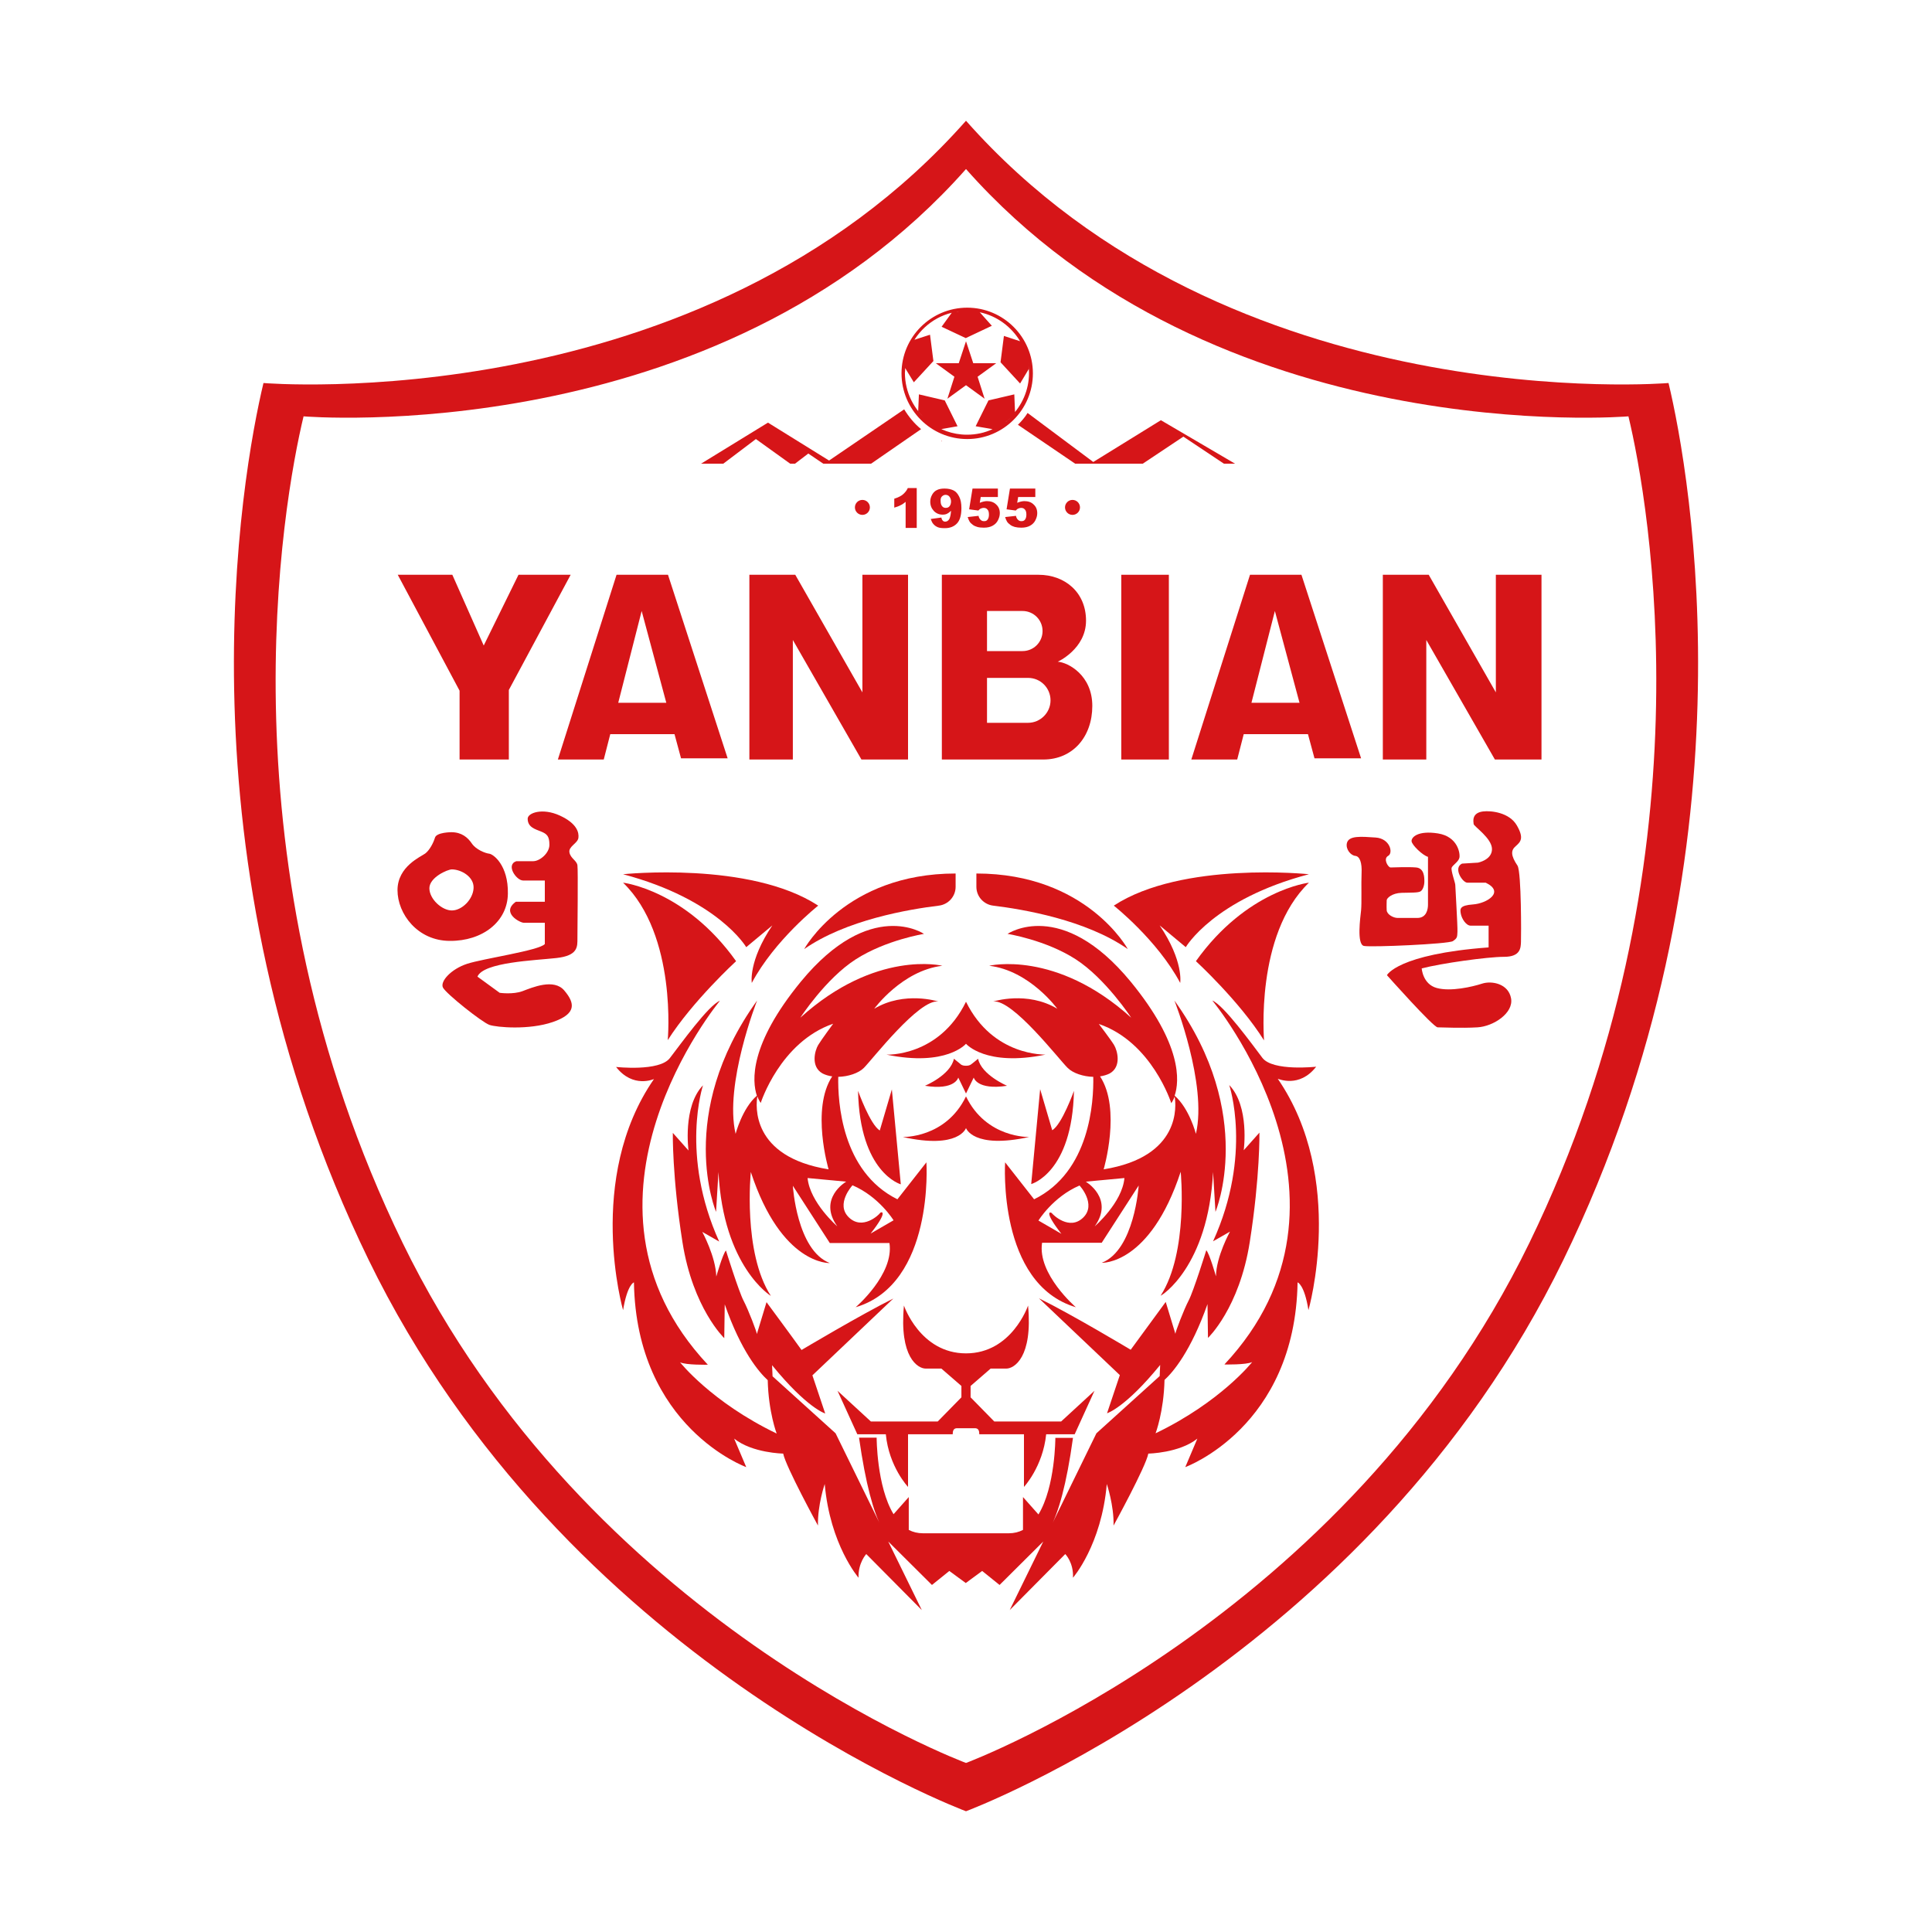 <svg version="1.1" xmlns="http://www.w3.org/2000/svg" xmlns:xlink="http://www.w3.org/1999/xlink" x="0px" y="0px"
	 viewBox="0 0 800 800" style="enable-background:new 0 0 800 800;" xml:space="preserve">
<style type="text/css">
	.st0{fill:#D61518;}
</style>
<g>
	<path class="st0" d="M690.9,158.6c0,0-181.3,15.3-290.9-108.6C290.4,173.9,109.1,158.6,109.1,158.6c-9,37.5-37.5,196.5,43.5,363
		S400,750,400,750s166.4-61.9,247.4-228.4S699.9,196.1,690.9,158.6z M633.3,514.6C556.9,671.6,400,730,400,730
		s-156.9-58.4-233.3-215.4s-49.5-306.9-41-342.2c0,0,170.9,14.4,274.3-102.4c103.3,116.8,274.3,102.4,274.3,102.4
		C682.8,207.8,709.6,357.7,633.3,514.6z"/>
	<path class="st0" d="M304.8,398c-21-29.5-46.8-32.5-46.8-32.5c22.5,21.8,18.5,65.2,18.5,65.2C286.8,414.5,304.8,398,304.8,398z"/>
	<path class="st0" d="M355.3,451.7c0.7,34,17.7,38.7,17.7,38.7l-3.7-39.3l-5,17C360.3,465.7,355.3,451.7,355.3,451.7z"/>
	<path class="st0" d="M354.3,541.3c32.7-9.7,29.3-60,29.3-60l-12,15.3c-23.2-11.5-24.7-40.6-24.5-50.7c4.1-0.1,8.4-1.5,10.6-3.7
		c3.5-3.5,22.8-28.5,30.8-27.5c0,0-14-4.5-26.5,3c0,0,11.5-15.8,28.2-17.8c0,0-27.5-6.8-58.8,21.5c0,0,10.5-16.2,23-24.2
		s28.2-10.5,28.2-10.5s-22.2-15.2-51,19.8c-21.4,26.1-20.2,41.2-18.2,47.2c-6.1,5.3-8.8,15.8-8.8,15.8c-4.8-20.5,8.9-55.2,8.9-55.2
		c-34,47.3-17,87.5-17,87.5l1-16.5c2,39.3,21.7,51.3,21.7,51.3c-11.7-18-8.3-51.3-8.3-51.3c12.7,38.7,32.7,37.7,32.7,37.7
		c-13.7-5.3-15.3-32-15.3-32l15.3,23.7h24.7C370.3,527.7,354.3,541.3,354.3,541.3z M313.6,454c0.7,1.8,1.4,2.7,1.4,2.7
		s8-25.2,30-32.8c0,0-4.8,6.5-6.2,8.8s-3.2,9,1.8,11.8c1.2,0.6,2.5,1,4,1.2c-8.9,13.5-1.5,38.5-1.5,38.5
		C310.8,479,313,457.6,313.6,454z M346.7,507.8c0,0-11.3-9.8-12.3-20l16,1.5C350.3,489.3,338.5,496.3,346.7,507.8z M360.5,510.8
		c7.8-9.9,4.2-9.1,3.9-8.5s-7.2,7.3-12.9,1.8s1.5-13.3,1.5-13.3c11,4.7,17,14.5,17,14.5L360.5,510.8z"/>
	<path class="st0" d="M542,365.5c0,0-25.8,3-46.8,32.5c0,0,18,16.5,28.2,32.8C523.5,430.8,519.5,387.2,542,365.5z"/>
	<path class="st0" d="M444.7,451.7c0,0-5,14-9,16.3l-5-17l-3.7,39.3C427,490.3,444,485.7,444.7,451.7z"/>
	<path class="st0" d="M502.3,485.3l1,16.5c0,0,17-40.2-17-87.5c0,0,13.7,34.7,8.9,55.2c0,0-2.7-10.5-8.8-15.8
		c2-6,3.2-21.1-18.2-47.2c-28.8-35-51-19.8-51-19.8s15.8,2.5,28.2,10.5s23,24.2,23,24.2c-31.2-28.2-58.8-21.5-58.8-21.5
		c16.8,2,28.2,17.8,28.2,17.8c-12.5-7.5-26.5-3-26.5-3c8-1,27.2,24,30.8,27.5c2.2,2.2,6.5,3.6,10.6,3.7c0.2,10.2-1.3,39.3-24.5,50.7
		l-12-15.3c0,0-3.3,50.3,29.3,60c0,0-16-13.7-14-26.7h24.7l15.3-23.7c0,0-1.7,26.7-15.3,32c0,0,20,1,32.7-37.7
		c0,0,3.3,33.3-8.3,51.3C480.7,536.7,500.3,524.7,502.3,485.3z M448.5,504.2c-5.7,5.5-12.5-1.2-12.9-1.8s-3.9-1.5,3.9,8.5l-9.5-5.5
		c0,0,6-9.8,17-14.5C447,490.8,454.2,498.7,448.5,504.2z M453.3,507.8c8.2-11.5-3.7-18.5-3.7-18.5l16-1.5
		C464.7,498,453.3,507.8,453.3,507.8z M457,484.2c0,0,7.4-25-1.5-38.5c1.4-0.2,2.8-0.6,4-1.2c5-2.8,3.2-9.5,1.8-11.8
		S455,424,455,424c22,7.5,30,32.8,30,32.8s0.7-0.9,1.4-2.7C487,457.6,489.2,479,457,484.2z"/>
	<path class="st0" d="M545,441.7c0,0-18,2-22.3-3.7c-4.3-5.7-16-21.8-20.7-23.7c0,0,68.7,82.7,5,150.7c0,0,9,0.2,11.5-1
		c0,0-13,16.5-40,29.5c0,0,3.4-8.9,3.7-22.1c3.6-3.3,10.9-11.9,17.8-31.4l0.2,14c0,0,13-12.3,17.3-39.7s4-45.3,4-45.3l-6.5,7.3
		c0,0,2.5-18.2-6-27c0,0,9.7,28.7-6.7,64.7l7-4c0,0-5.7,10.3-5.8,18.5c0,0-2.7-9.5-4-10.8c0,0-5.3,17-7.3,20.8
		c-2,3.8-5.5,13-5.5,13.8l-4-13.2c0,0-10.8,14.7-14.5,19.8c0,0-24.5-14.7-38-21.3l33.5,31.8l-5.3,15.8c0,0,7.5-2.2,22-20l-0.2,4.6
		L454,593.5l-19.1,39.1l0,0c3.4-6.4,6.7-17.7,9.4-37.2H437c0,0,0,20.2-7,31.7l-6.4-7.2v13.6c-1.7,0.9-3.7,1.4-5.9,1.4H400h-17.8
		c-2.2,0-4.2-0.5-5.9-1.4v-13.6L370,627c-7-11.5-7-31.7-7-31.7h-7.3c2.8,19.5,6,30.8,9.4,37.2l0,0L346,593.5l-26.1-23.6l-0.2-4.6
		c14.5,17.8,22,20,22,20l-5.3-15.8l33.5-31.8c-13.5,6.7-38,21.3-38,21.3c-3.7-5.2-14.5-19.8-14.5-19.8l-4,13.2
		c0-0.8-3.5-10-5.5-13.8c-2-3.8-7.3-20.8-7.3-20.8c-1.3,1.3-4,10.8-4,10.8c-0.2-8.2-5.8-18.5-5.8-18.5l7,4
		c-16.3-36-6.7-64.7-6.7-64.7c-8.5,8.8-6,27-6,27l-6.5-7.3c0,0-0.3,18,4,45.3s17.3,39.7,17.3,39.7l0.2-14
		c6.8,19.5,14.2,28.1,17.8,31.4c0.3,13.2,3.7,22.1,3.7,22.1c-27-13-40-29.5-40-29.5c2.5,1.2,11.5,1,11.5,1c-63.7-68,5-150.7,5-150.7
		c-4.7,1.8-16.3,18-20.7,23.7c-4.3,5.7-22.3,3.7-22.3,3.7c7,9,15.7,5,15.7,5C242.3,488,258,542.5,258,542.5
		c1.8-10.8,4.5-11.5,4.5-11.5c1,60,46.5,76.5,46.5,76.5l-5-11.8c7.5,6,20.3,6.2,20.3,6.2c1.1,5.5,14.4,29.8,14.4,29.8
		c-0.2-8.5,2.8-17.2,2.8-17.2c2.2,25.2,14,38.8,14,38.8c-0.2-6.2,3.2-9.8,3.2-9.8l23,23.2l-13.9-28.4l18.1,18l7.2-5.8l6.8,5l6.8-5
		l7.2,5.8l18.1-18l-13.9,28.4l23-23.2c0,0,3.5,3.5,3.2,9.8c0,0,11.8-13.5,14-38.8c0,0,3,8.8,2.8,17.2c0,0,13.3-24.2,14.4-29.8
		c0,0,12.8-0.2,20.3-6.2l-5,11.8c0,0,45.5-16.5,46.5-76.5c0,0,2.8,0.8,4.5,11.5c0,0,15.7-54.5-12.7-95.8
		C529.3,446.7,538,450.7,545,441.7z"/>
	<path class="st0" d="M410.2,566.7c0,0,3.3,0,6.5,0c3.2,0,11-4.6,9-26.1c0,0-6.7,19.8-25.7,19.8s-25.7-19.8-25.7-19.8
		c-2,21.5,5.8,26.1,9,26.1c3.2,0,6.5,0,6.5,0l8.3,7.2v4.7l-9.8,10h-27.7l-13.8-12.7l8.2,18h11.8c1.3,13.5,9.2,21.8,9.2,21.8v-21.8
		h18.5c0-1.2,0.2-2.4,1.6-2.5c2,0,3.9,0,3.9,0s2,0,3.9,0c1.4,0.1,1.6,1.3,1.6,2.5H424v21.8c0,0,7.8-8.3,9.2-21.8H445l8.2-18
		l-13.8,12.7h-27.7l-9.8-10v-4.7L410.2,566.7z"/>
	<path class="st0" d="M258,362c39.5,10.5,51,30.2,51,30.2l10.8-9c-10,14.8-8.5,23.8-8.5,23.8c9.5-17.8,27.5-32,27.5-32
		C310.5,356.5,258,362,258,362z"/>
	<path class="st0" d="M333,393c17.3-12.1,43.4-16.5,55.8-18c3.9-0.5,6.9-3.8,6.9-7.8v-5.5C350,361.7,333,393,333,393z"/>
	<path class="st0" d="M461.2,375c0,0,18,14.2,27.5,32c0,0,1.5-9-8.5-23.8l10.8,9c0,0,11.5-19.8,51-30.2
		C542,362,489.5,356.5,461.2,375z"/>
	<path class="st0" d="M467,393c0,0-17-31.3-62.7-31.3v5.5c0,4,3,7.3,6.9,7.8C423.6,376.5,449.7,380.9,467,393z"/>
	<path class="st0" d="M400,414.8c-11.2,22.9-32.9,21.9-32.9,21.9c24.8,5.1,32.9-4.5,32.9-4.5s8.1,9.6,32.9,4.5
		C432.9,436.6,411.2,437.6,400,414.8z"/>
	<path class="st0" d="M396.8,446.2l3.2,6.6l3.2-6.6c0,0,1.3,5.3,13.8,3.4c0,0-10.6-4.5-12-11.2c0,0-2,1.7-2.7,2.2
		c-0.7,0.6-1.5,0.7-2.3,0.7s-1.7-0.1-2.3-0.7c-0.7-0.6-2.7-2.2-2.7-2.2c-1.4,6.8-12,11.2-12,11.2
		C395.5,451.6,396.8,446.2,396.8,446.2z"/>
	<path class="st0" d="M373.8,470.8c23.3,5.2,26.2-3.7,26.2-3.7s2.9,8.8,26.2,3.7c0,0-17.8,0.6-26.2-16.8
		C391.6,471.4,373.8,470.8,373.8,470.8z"/>
	<path class="st0" d="M400.5,181.8c15,0,27.2-12.2,27.2-27.2s-12.2-27.2-27.2-27.2s-27.2,12.2-27.2,27.2S385.5,181.8,400.5,181.8z
		 M411.1,178c1.8-0.8,3.5-1.9,5.1-3.1C414.6,176.1,412.9,177.1,411.1,178z M416.3,174.8c0.4-0.3,0.7-0.6,1.1-0.9
		C417,174.3,416.6,174.6,416.3,174.8z M417.4,173.9c0.3-0.3,0.7-0.6,1-0.9C418.1,173.3,417.8,173.6,417.4,173.9z M401.9,128.8
		c-0.5,0-0.9,0-1.4,0c-0.5,0-1,0-1.5,0c0.5,0,1,0,1.5,0C401,128.8,401.4,128.8,401.9,128.8z M405.9,129.3c-0.9-0.2-1.7-0.3-2.6-0.4
		C404.2,129,405,129.1,405.9,129.3z M403.2,128.9c-0.4,0-0.8-0.1-1.2-0.1C402.4,128.8,402.8,128.9,403.2,128.9z M398.6,128.8
		c-0.4,0-0.7,0.1-1.1,0.1C397.9,128.9,398.2,128.9,398.6,128.8z M397.1,129c-0.4,0.1-0.8,0.1-1.1,0.2
		C396.3,129.1,396.7,129,397.1,129z M395.6,129.2c-0.5,0.1-0.9,0.2-1.4,0.3C394.7,129.4,395.2,129.3,395.6,129.2z M374.8,152.4
		l3.6,5.9l8.1-8.8l-1.4-10.9l-6.5,2.1c-1.1,1.7-2,3.6-2.6,5.5c2.8-8.2,9.6-14.6,18.1-16.7l-4.2,5.8l10,4.7l10.8-5.1l-5-5.6
		c7.1,1.5,13.1,6,16.7,12l-6.7-2.2l-1.4,10.9l8.1,8.8l3.6-6c0-0.5-0.1-1-0.1-1.5c0.1,1,0.2,2.1,0.2,3.1c0,7.2-3,13.7-7.8,18.4
		c0.7-0.7,1.4-1.4,2-2.2l-0.3-7.3l-10.7,2.5l-5.3,10.7l7,1.2c-3.2,1.5-6.8,2.3-10.6,2.3c-6,0-11.5-2.1-15.9-5.5
		c1.6,1.3,3.4,2.3,5.2,3.2l6.8-1.2l-5.3-10.7l-10.7-2.5l-0.3,6.9c1.3,1.6,2.7,3.1,4.3,4.3c-6-4.7-9.8-12-9.8-20.2
		C374.8,153.8,374.8,153.1,374.8,152.4z M374.8,152.4c0.2-2.1,0.6-4.2,1.3-6.1C375.4,148.2,375,150.3,374.8,152.4z M422.6,141.4
		c0.2,0.4,0.5,0.8,0.7,1.2C423.1,142.2,422.9,141.8,422.6,141.4z M423.4,142.8c0.2,0.4,0.4,0.8,0.6,1.1
		C423.8,143.5,423.6,143.1,423.4,142.8z M424,144.1c0.2,0.4,0.4,0.8,0.5,1.3C424.4,144.9,424.2,144.5,424,144.1z M424.6,145.4
		c0.5,1.4,0.9,2.8,1.2,4.3C425.5,148.2,425.1,146.8,424.6,145.4z M425.8,149.8c0.1,0.5,0.2,0.9,0.2,1.4
		C426,150.8,425.9,150.3,425.8,149.8z"/>
	<polygon class="st0" points="392.3,165.1 400,159.5 407.7,165.1 404.8,156 412.5,150.4 403,150.4 400,141.3 397,150.4 387.5,150.4 
		395.2,156 	"/>
	<circle class="st0" cx="357.1" cy="210.1" r="3.1"/>
	<circle class="st0" cx="444.1" cy="210.1" r="3.1"/>
	<path class="st0" d="M373.9,204.7c-0.8,0.7-2,1.3-3.6,1.8v3.7c1-0.3,1.9-0.6,2.6-1c0.7-0.3,1.4-0.8,2.1-1.4v10.8h4.6v-16.5h-3.7
		C375.4,203.2,374.7,204,373.9,204.7z"/>
	<path class="st0" d="M386,204.8c-0.5,0.9-0.8,1.8-0.8,2.9c0,1.6,0.5,2.8,1.5,3.9c1,1,2.2,1.5,3.6,1.5c0.7,0,1.4-0.1,1.9-0.4
		c0.6-0.3,1.1-0.7,1.6-1.2c-0.1,1.7-0.4,2.8-0.7,3.4c-0.4,0.7-1,1.1-1.7,1.1c-0.4,0-0.7-0.1-1-0.4c-0.3-0.3-0.5-0.7-0.6-1.3
		l-4.4,0.6c0.3,0.8,0.6,1.6,1.1,2.1c0.5,0.6,1.1,1,1.8,1.3c0.7,0.3,1.7,0.4,3,0.4c2.1,0,3.8-0.7,5-2c1.2-1.3,1.8-3.4,1.8-6.3
		c0-2-0.3-3.5-0.9-4.7s-1.3-2.1-2.3-2.6c-1-0.5-2.2-0.8-3.8-0.8c-1.3,0-2.4,0.2-3.3,0.7C387.2,203.3,386.5,203.9,386,204.8z
		 M390,205.6c0.4-0.4,0.9-0.7,1.5-0.7c0.6,0,1.2,0.2,1.6,0.7c0.4,0.5,0.7,1.2,0.7,2c0,0.8-0.2,1.5-0.6,2c-0.4,0.5-0.9,0.7-1.6,0.7
		c-0.6,0-1.1-0.2-1.5-0.7c-0.4-0.5-0.6-1.2-0.6-2C389.4,206.7,389.6,206,390,205.6z"/>
	<path class="st0" d="M407.4,215.8c-0.6,0-1-0.2-1.4-0.6c-0.4-0.4-0.7-0.9-0.8-1.6l-4.5,0.5c0.2,0.7,0.5,1.4,0.8,1.9
		c0.3,0.5,0.8,0.9,1.3,1.3c0.5,0.4,1.2,0.7,1.9,0.9s1.7,0.3,2.7,0.3c1.5,0,2.7-0.3,3.6-0.8c0.9-0.5,1.7-1.2,2.2-2.2
		c0.5-1,0.8-1.9,0.8-3c0-1.5-0.5-2.7-1.5-3.6c-1-1-2.3-1.4-3.9-1.4c-0.5,0-0.9,0.1-1.4,0.2c-0.5,0.1-1,0.3-1.5,0.5l0.4-2.4h7.1v-3.5
		h-10.5l-1.4,8.6l3.8,0.5c0.4-0.4,0.7-0.7,1-0.8c0.4-0.2,0.8-0.3,1.2-0.3c0.7,0,1.2,0.2,1.6,0.7c0.4,0.4,0.6,1.1,0.6,2.1
		c0,0.9-0.2,1.6-0.6,2.1S408.1,215.8,407.4,215.8z"/>
	<path class="st0" d="M422.9,215.8c-0.6,0-1-0.2-1.4-0.6c-0.4-0.4-0.7-0.9-0.8-1.6l-4.5,0.5c0.2,0.7,0.5,1.4,0.8,1.9
		s0.8,0.9,1.3,1.3c0.5,0.4,1.2,0.7,1.9,0.9c0.8,0.2,1.7,0.3,2.7,0.3c1.5,0,2.7-0.3,3.6-0.8c0.9-0.5,1.7-1.2,2.2-2.2
		c0.5-1,0.8-1.9,0.8-3c0-1.5-0.5-2.7-1.5-3.6c-1-1-2.3-1.4-3.9-1.4c-0.5,0-0.9,0.1-1.4,0.2c-0.5,0.1-1,0.3-1.5,0.5l0.4-2.4h7.1v-3.5
		h-10.5l-1.4,8.6l3.8,0.5c0.4-0.4,0.7-0.7,1-0.8c0.4-0.2,0.8-0.3,1.2-0.3c0.7,0,1.2,0.2,1.6,0.7c0.4,0.4,0.6,1.1,0.6,2.1
		c0,0.9-0.2,1.6-0.6,2.1S423.5,215.8,422.9,215.8z"/>
	<polygon class="st0" points="190.3,314.5 210.7,314.5 210.7,285.7 236.3,238 214.7,238 200.3,267.3 187.3,238 164.7,238 190.3,286 
			"/>
	<path class="st0" d="M282,314h19.3l-24.7-76h-21.3L231,314.5h19l2.7-10.5h26.6L282,314z M256,291l9.7-38l10.2,38H256z"/>
	<path class="st0" d="M538.9,238h-21.3l-24.3,76.5h19l2.7-10.5h26.6l2.7,10h19.3L538.9,238z M518.2,291l9.7-38l10.2,38H518.2z"/>
	<polygon class="st0" points="310.3,238 310.3,314.5 328.3,314.5 328.3,265 356.7,314.5 376,314.5 376,238 357.1,238 357.1,286.7 
		329.3,238 	"/>
	<polygon class="st0" points="619.4,286.7 591.6,238 572.6,238 572.6,314.5 590.6,314.5 590.6,265 619,314.5 638.3,314.5 638.3,238 
		619.4,238 	"/>
	<path class="st0" d="M390,314.5c0,0,29.7,0,42,0s20.3-9.5,20.3-22.2s-10-18-14.3-18.3c0,0,11.7-5.3,11.7-17c0-11.7-8.7-19-19.7-19
		s-40,0-40,0V314.5z M408.7,253h14.7c4.6,0,8.3,3.7,8.3,8.3s-3.7,8.3-8.3,8.3h-14.7V253z M408.7,280.7h17c5.2,0,9.3,4.2,9.3,9.3
		s-4.2,9.3-9.3,9.3h-17V280.7z"/>
	<rect x="464.3" y="238" class="st0" width="19.7" height="76.5"/>
	<path class="st0" d="M210.3,370c0.2-11.7-6-16.3-7.7-16.5c-1.7-0.2-5.5-1.7-7.2-4.2s-4.2-4.7-8.5-4.7c0,0-6.2,0-6.8,2.3
		c-0.7,2.3-2.3,5.2-4,6.5c-1.7,1.3-11.5,5.3-11.5,15.2c0,9.8,8.3,21,21.7,21C199.7,389.7,210.2,381.7,210.3,370z M177.8,367.8
		c0-4.5,7.5-7.8,9.3-7.8c3.8,0,9.2,3,9,7.7c-0.2,4.7-4.8,9.3-9,9.3C183,377,177.8,372.3,177.8,367.8z"/>
	<path class="st0" d="M231.8,337.7c-7.2-3.3-13.3-1.1-13.3,1.3c0,3.5,3,4.3,5.5,5.3s3.5,2,3.5,5.5s-4,6.8-6.7,6.8c-2.7,0-7,0-7,0
		c-4.5,1.5,0,8,2.8,8c2.8,0,9,0,9,0v8.8h-12c-6.3,4.5,1.7,8.7,3.3,8.7s8.7,0,8.7,0v8.8c-2.3,2.7-25.5,6-32.2,8.2
		c-6.7,2.2-11.2,7.3-10,9.8s16.3,14.5,19.3,15.5s16.3,2.2,26.2-1.2s9.2-7.8,4.8-13c-4.3-5.2-13.3-1.3-17.3,0.2s-9.5,0.7-9.5,0.7
		l-9.2-6.7c2.5-6,23.7-6.7,32.7-7.7s8.7-4.7,8.7-8.2s0.3-28.2,0-30.2c-0.3-2-2.8-2.8-3.3-5.3s3.3-3.7,3.7-6
		C239.8,344.8,239,341,231.8,337.7z"/>
	<path class="st0" d="M603.5,385.8c0.1-2.4-0.9-18.6-0.9-19.4s-1.9-6-1.5-7.1s2.8-2.4,3.2-4.1s-0.6-8.8-8.9-10.1s-11,1.6-10.9,3.2
		s4.6,5.9,6.8,6.5c0,0,0,17.9,0,19.8s-0.6,5.5-4.4,5.5s-6.5,0-8.2,0s-4.4-1.4-4.5-3.2s0-3.2,0-4.1s2.2-3,6.2-3.1s6.8,0,7.8-0.6
		s1.6-2.5,1.6-4.1s0-5.5-3.4-5.8s-9.6,0-10.6,0s-3.2-3.6-1-4.8s0.8-7.2-5.2-7.6s-11.2-0.9-11.9,2.4c-0.5,2.5,1.6,5,3.5,5.2
		s2.8,2.9,2.6,7.1s0.1,12.5-0.2,15.4s-1.9,14.2,1.2,14.8s35-0.8,36.8-2S603.4,388.1,603.5,385.8z"/>
	<path class="st0" d="M627.6,350.4c2-1.8,3.6-3.2,0.5-8.6s-10.7-6.2-14-5.8c-4.8,0.6-4,4.2-3.9,5.2s7.6,5.9,7.6,10.4
		s-5.8,5.6-5.8,5.6l-6.6,0.4c-3.8,1.8,0.2,7.9,2.2,7.9s7.6,0,7.6,0c8.1,3.9,0.4,8.6-5.2,9s-5.5,1.8-5.1,3.9s2.2,4.9,4.1,4.9
		s7.4,0,7.4,0v9c-37.8,2.8-42.1,11.5-42.1,11.5s19.2,21.6,21,21.6s9.9,0.4,16.5,0s15-5.9,13.9-12s-8-7.4-12-6.1s-13,3.4-18.8,1.8
		s-6.2-8.1-6.2-8.1c8-2.1,27.2-4.8,34.1-4.8s6.9-3.8,7-6.2c0.1-2.5,0.2-28.5-1.4-31.5C625.5,354.2,625.6,352.1,627.6,350.4z"/>
	<path class="st0" d="M313,181.8l14.2,10.2h2l5.5-4.2l6.2,4.2h19.8l20.7-14.3c-2.8-2.3-5.1-5.1-7-8.2l-31.1,21.2L318,175l-27.7,17
		h9.2L313,181.8z"/>
	<path class="st0" d="M389.7,182.5l0.3,0.3l0.1-0.1C390,182.6,389.8,182.5,389.7,182.5z"/>
	<path class="st0" d="M421.5,175.9l23.7,16.1h28l16.8-11.2l16.8,11.2h4.6l-30.7-18l-28,17.3l-27.2-20.3
		C424.4,172.8,423,174.4,421.5,175.9z"/>
</g>
</svg>
